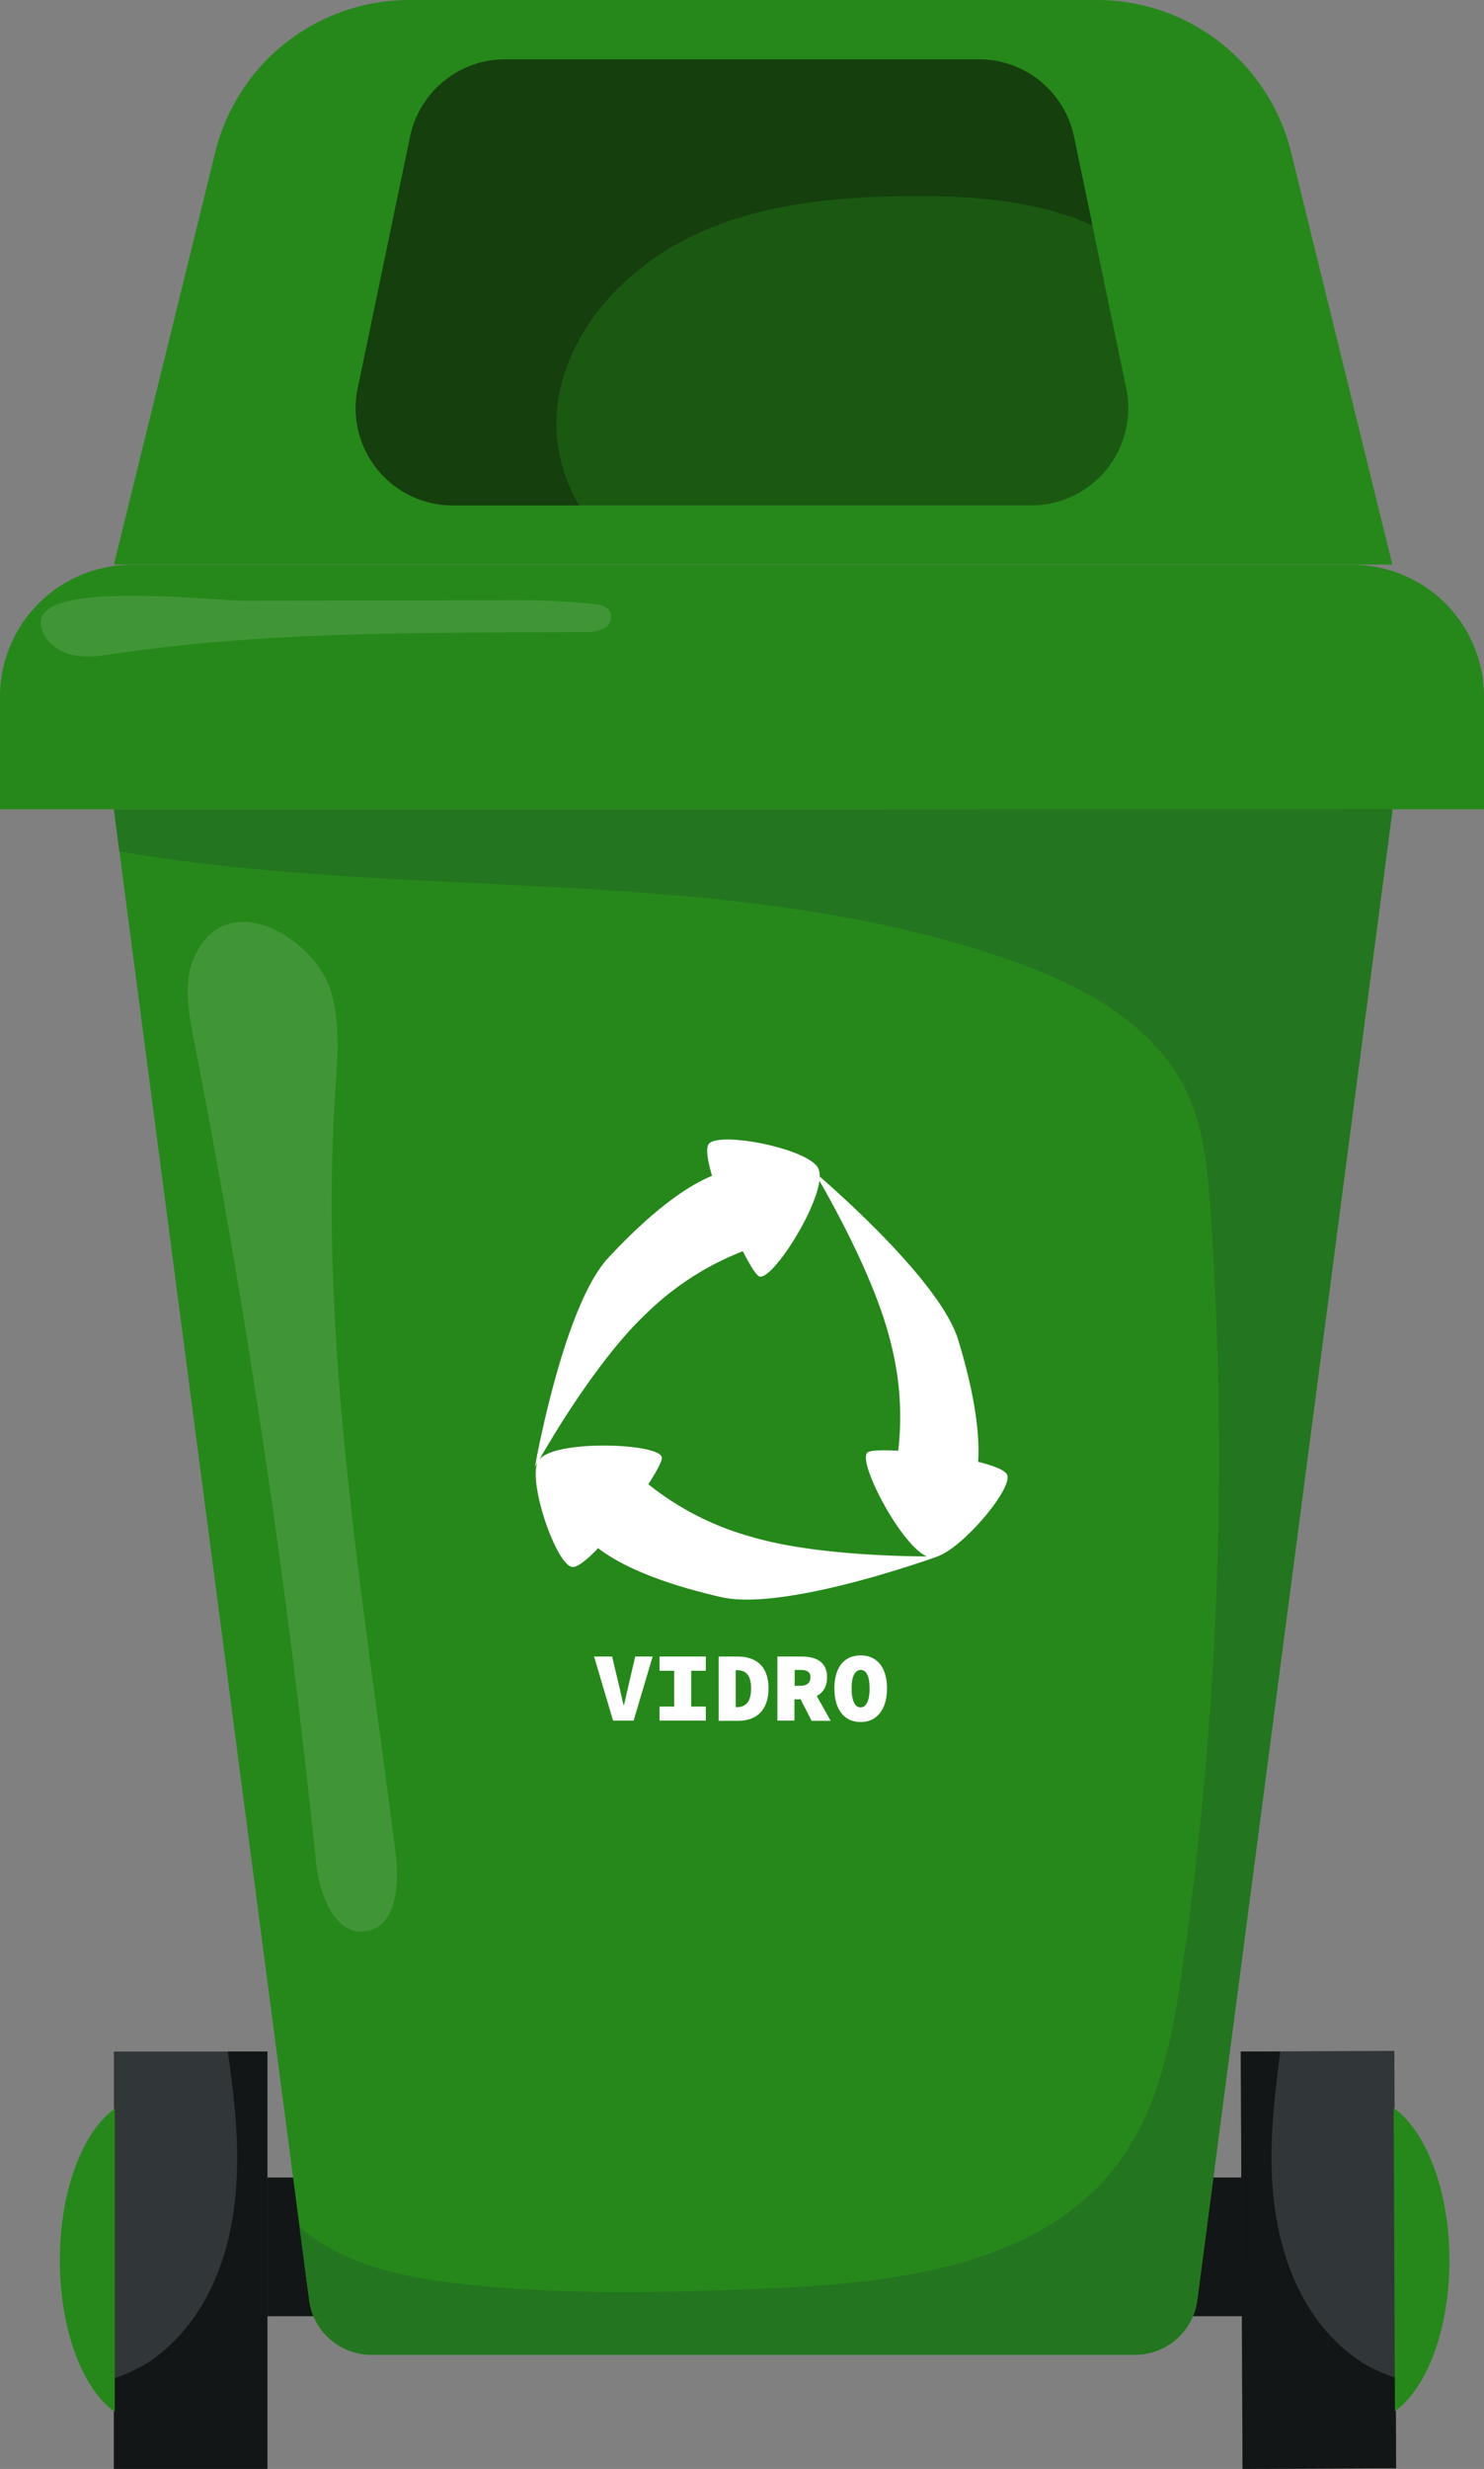 <svg xmlns="http://www.w3.org/2000/svg" viewBox="0 0 270.11 449.13"><rect x="0" y="0" width="270.11" height="449.13" fill="#808080" stroke="none"/><defs><style>.cls-1{fill:#131616;}.cls-2{fill:#26881b;}.cls-3{fill:#1b5912;}.cls-4{fill:#313738;}.cls-5{fill:#247520;}.cls-6,.cls-8{fill:#fff;}.cls-6{opacity:0.12;}.cls-7{fill:#153f0d;}</style></defs><g id="Camada_2" data-name="Camada 2"><g id="Layer_2" data-name="Layer 2"><rect class="cls-1" x="31.2" y="396.11" width="210.36" height="25.24"/><path class="cls-2" d="M235,27.7A36.37,36.37,0,0,0,199.65,0H74.51A36.37,36.37,0,0,0,39.18,27.7l-18.45,75h232.7Z"/><path class="cls-2" d="M24,102.74H246.11a24,24,0,0,1,24,24v20.47a0,0,0,0,1,0,0H0a0,0,0,0,1,0,0V126.74A24,24,0,0,1,24,102.74Z"/><path class="cls-2" d="M137.84,147.22H20.73L56.27,418.44a11.43,11.43,0,0,0,11.33,9.94h139a11.43,11.43,0,0,0,11.33-9.94l35.54-271.22Z"/><path class="cls-3" d="M205,70.67l-9.52-45.79A17.68,17.68,0,0,0,178.17,10.8H91.94a17.67,17.67,0,0,0-17.3,14.08L65.11,70.67A17.68,17.68,0,0,0,82.42,91.94H187.7A17.68,17.68,0,0,0,205,70.67Z"/><rect class="cls-4" x="20.73" y="373.2" width="27.94" height="75.93"/><path class="cls-1" d="M48.66,373.2H41.47c1.06,7.64,2,15.32,1.61,23-.41,9-2.63,18.05-7.79,25.39a31.92,31.92,0,0,1-8.43,8.24,30.78,30.78,0,0,1-6.13,2.82v16.47H48.66Z"/><path class="cls-2" d="M20.89,383.58c-5.87,4.19-10,15-10,27.59S15,434.56,20.89,438.75Z"/><rect class="cls-4" x="226" y="373.14" width="27.94" height="75.93" transform="translate(481.67 821.2) rotate(179.76)"/><path class="cls-1" d="M225.84,373.2l7.2,0c-1,7.64-1.9,15.33-1.51,23,.45,9,2.7,18,7.89,25.36a32.23,32.23,0,0,0,8.47,8.2,30.47,30.47,0,0,0,6.14,2.79L254.1,449l-27.94.12Z"/><path class="cls-2" d="M253.67,383.47c5.88,4.16,10.1,14.91,10.15,27.54s-4.07,23.41-9.92,27.62Z"/><path class="cls-5" d="M137.84,147.22H20.73l1,7.65c53.58,9.26,110.08,1.91,161.51,19.58,13.26,4.56,26.93,11.67,32.85,24.38,3,6.51,3.7,13.85,4.2,21a651.14,651.14,0,0,1-5.11,138.33c-1.79,12.38-4.15,25.21-11.59,35.25-13.81,18.64-40,21.82-63.18,22.85-18.53.82-37.13,1.27-55.57-.7-9.09-1-18.37-2.63-26.17-7.4a33.47,33.47,0,0,1-4.13-3l1.73,13.23a11.43,11.43,0,0,0,11.33,9.94h139a11.43,11.43,0,0,0,11.33-9.94l35.54-271.22Z"/><path class="cls-6" d="M35.42,174c-2.1,4.55-1.16,9.86-.2,14.78q14.53,74.43,22.31,150c.6,5.81,3.43,13.49,9.19,12.51,5.32-.91,6-8.21,5.35-13.58C66.29,291.5,58,245.2,61,198.79c.4-6.13,1-12.4-.71-18.3C57.56,170.93,41.49,160.84,35.42,174Z"/><path class="cls-6" d="M7.43,113.36c.17,2.8,2.72,5,5.43,5.69s5.58.24,8.35-.17c28.14-4.16,56.72-3.7,85.17-3.92a7.12,7.12,0,0,0,3.43-.59,2.49,2.49,0,0,0,1.31-2.94c-.49-1.12-1.91-1.44-3.13-1.58a147.29,147.29,0,0,0-17.2-.64l-46.72.06C38.59,109.27,7,105.52,7.43,113.36Z"/><path class="cls-7" d="M195.48,24.88A17.68,17.68,0,0,0,178.17,10.8H91.94a17.67,17.67,0,0,0-17.3,14.08L65.11,70.67A17.68,17.68,0,0,0,82.42,91.94h23a29.1,29.1,0,0,1-4-17.9c1.65-14,12.57-25.58,25.36-31.47s27.24-6.93,41.32-6.89c10.3,0,21.57,1.15,30.75,5.33Z"/><path class="cls-8" d="M183.3,268.26c-.41-.85-2.48-1.65-5.27-2.34.3-4.5-.36-11.5-3.64-22.22-3.06-10-20.76-25.83-25.2-29.68a3.4,3.4,0,0,0-.21-1.38c-1.53-3.68-18.26-6.94-20-4.51-.54.77-.19,3,.62,5.77-4.1,1.68-10.28,5.68-18.88,14.91-8.2,8.78-13.35,38-13.35,38l.49-.88c-1.75,4,3.48,18.88,6.32,19.12.94.08,2.69-1.32,4.69-3.42,3.5,2.71,10.06,6.06,22.36,8.9,11.7,2.7,39.56-7.44,39.56-7.44h-.06C175.46,281.36,184.43,270.68,183.3,268.26Zm-46.45,11.33A52.22,52.22,0,0,1,118,270c1.44-2.22,2.41-4,2.47-4.75.23-2.71-19.44-3.47-22.31.28h0c2.46-4.3,10.82-18.37,19.28-26.39a52.24,52.24,0,0,1,17.77-11.53c1.2,2.37,2.27,4.11,2.87,4.52,2,1.36,10.26-11.25,11.07-17.33,2.69,4.66,10.36,18.5,13,29.55a53.48,53.48,0,0,1,1.34,19.56c-2.71-.15-4.8-.09-5.47.23-2.34,1.1,5.86,16.93,10.69,19C163.09,283.09,147.58,282.76,136.85,279.59Z"/><path class="cls-8" d="M108.13,301.34h3.28l1.22,5.11c.32,1.24.54,2.45.86,3.71h.08c.32-1.26.56-2.47.86-3.71l1.19-5.11h3.17L115.33,313h-3.74Z"/><path class="cls-8" d="M120.05,310.45h2.66v-6.52h-2.66v-2.59h8.42v2.59h-2.66v6.52h2.66V313h-8.42Z"/><path class="cls-8" d="M130.81,301.34h3.37c3.34,0,5.7,1.65,5.7,5.79s-2.36,5.91-5.52,5.91h-3.55Zm3.2,9.22c1.5,0,2.7-.69,2.7-3.43s-1.2-3.31-2.7-3.31h-.1v6.74Z"/><path class="cls-8" d="M141.5,301.34h4.36c2.52,0,4.68.86,4.68,3.78s-2.16,4-4.68,4H144.6V313h-3.1Zm4.14,5.33c1.23,0,1.87-.54,1.87-1.55s-.64-1.34-1.87-1.34h-1v2.89Zm1.75-.42,3.8,6.79h-3.46l-2.43-4.74Z"/><path class="cls-8" d="M151.87,307.13c0-4,1.94-6,4.79-6s4.79,2.05,4.79,6-1.95,6.13-4.79,6.13S151.87,311.2,151.87,307.13Zm6.41,0c0-2.23-.61-3.35-1.62-3.35S155,304.9,155,307.13s.61,3.46,1.62,3.46S158.28,309.47,158.28,307.13Z"/></g></g></svg>